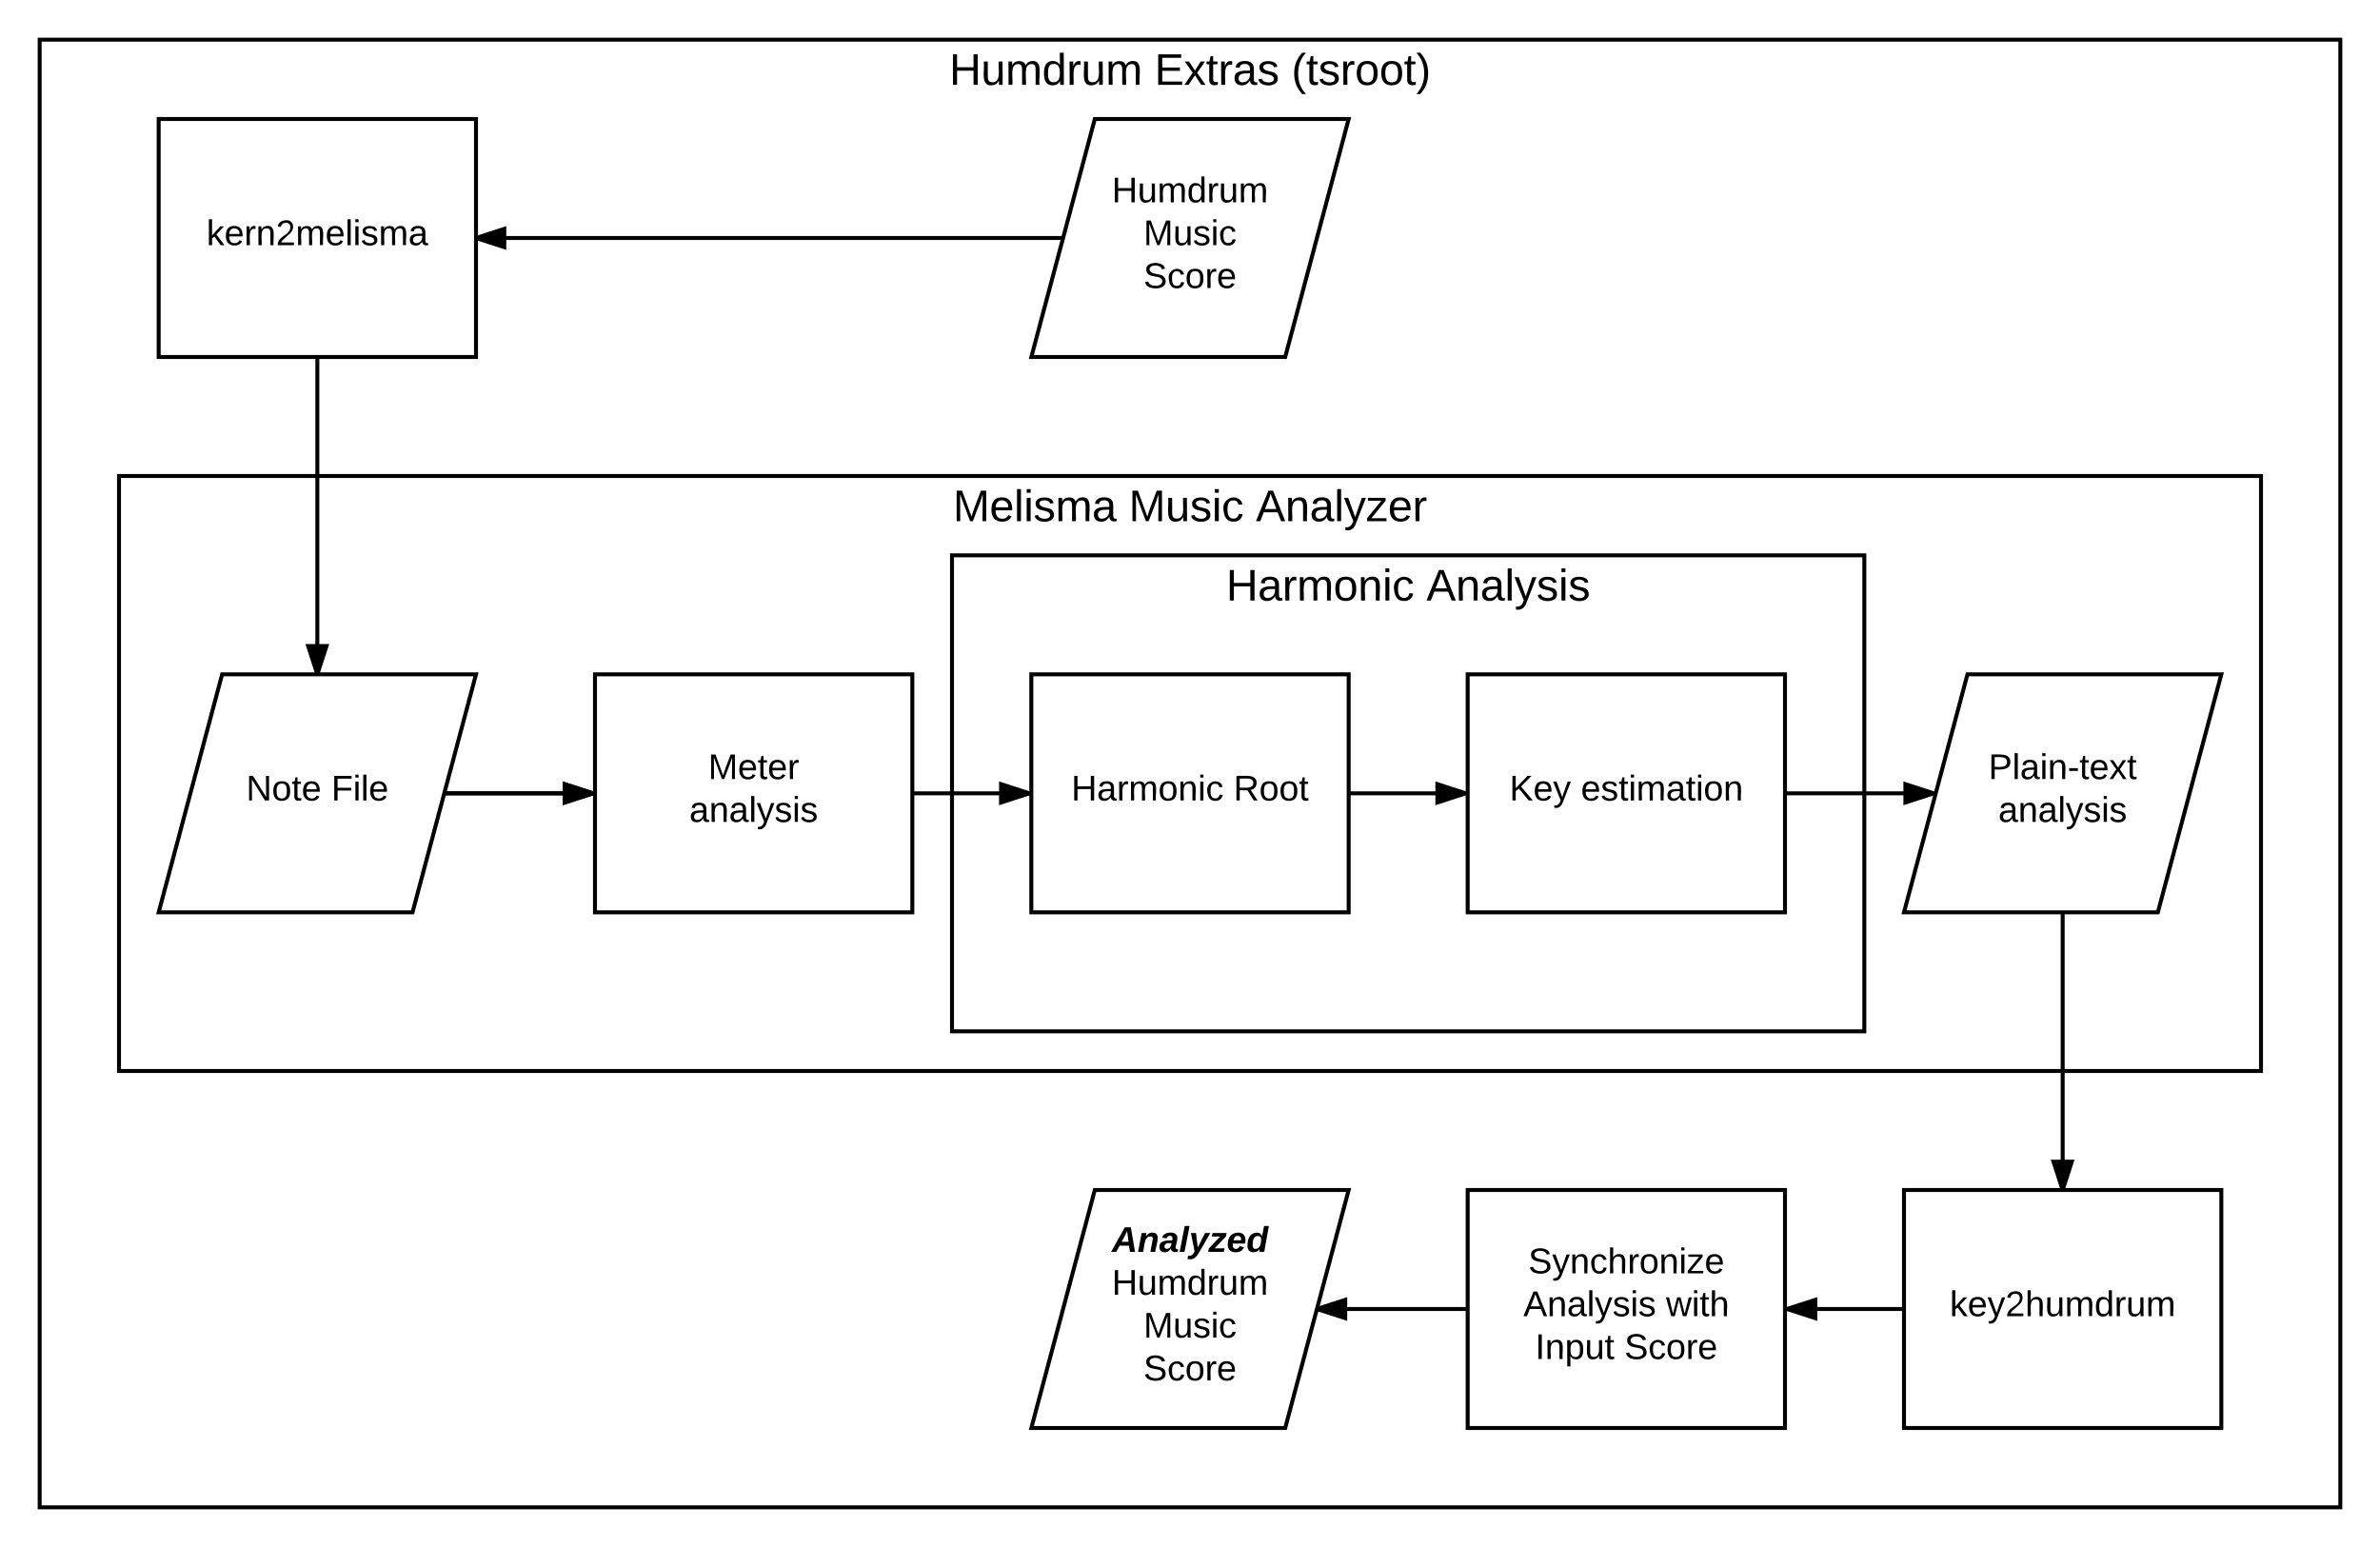 <svg xmlns="http://www.w3.org/2000/svg" xmlns:xlink="http://www.w3.org/1999/xlink" xmlns:lucid="lucid" width="1200" height="780"><g transform="translate(-240 -260)" lucid:page-tab-id="0_0"><path d="M260 280h1160v740H260z" stroke="#000" stroke-width="2" fill="none"/><use xlink:href="#a" transform="matrix(1,0,0,1,265,285) translate(453.642 17.778)"/><use xlink:href="#b" transform="matrix(1,0,0,1,265,285) translate(557.099 17.778)"/><use xlink:href="#c" transform="matrix(1,0,0,1,265,285) translate(626.173 17.778)"/><path d="M320 320h160v120H320z" stroke="#000" stroke-width="2" fill="none"/><use xlink:href="#d" transform="matrix(1,0,0,1,325,325) translate(19.125 58.6)"/><path d="M1200 860h160v120h-160z" stroke="#000" stroke-width="2" fill="none"/><use xlink:href="#e" transform="matrix(1,0,0,1,1205,865) translate(18.075 58.6)"/><path d="M792 320h128l-32 120H760z" stroke="#000" stroke-width="2" fill="none"/><use xlink:href="#f" transform="matrix(1,0,0,1,765,325) translate(35.6 37)"/><use xlink:href="#g" transform="matrix(1,0,0,1,765,325) translate(51.55 58.6)"/><use xlink:href="#h" transform="matrix(1,0,0,1,765,325) translate(51.525 80.2)"/><path d="M776 380H480" stroke="#000" stroke-width="2" fill="none"/><path d="M776 380v-1h.27zM494.27 384.64L480 380l14.27-4.64z"/><path d="M495.27 386L480 381.06v-2.1l15.27-4.96zm-12.03-6l10.03 3.26v-6.52z"/><path d="M300 500h1080v300H300z" stroke="#000" stroke-width="2" fill="none"/><use xlink:href="#i" transform="matrix(1,0,0,1,305,505) translate(415.494 17.778)"/><use xlink:href="#j" transform="matrix(1,0,0,1,305,505) translate(504.136 17.778)"/><use xlink:href="#k" transform="matrix(1,0,0,1,305,505) translate(568.21 17.778)"/><path d="M720 780h460V540H720z" stroke="#000" stroke-width="2" fill="none"/><use xlink:href="#l" transform="matrix(1,0,0,1,725,545) translate(133.21 17.778)"/><use xlink:href="#m" transform="matrix(1,0,0,1,725,545) translate(234.198 17.778)"/><path d="M540 600h160v120H540z" stroke="#000" stroke-width="2" fill="none"/><use xlink:href="#n" transform="matrix(1,0,0,1,545,605) translate(52.05 47.8)"/><use xlink:href="#o" transform="matrix(1,0,0,1,545,605) translate(42.55 69.4)"/><path d="M760 600h160v120H760z" stroke="#000" stroke-width="2" fill="none"/><use xlink:href="#p" transform="matrix(1,0,0,1,765,605) translate(15.125 58.6)"/><use xlink:href="#q" transform="matrix(1,0,0,1,765,605) translate(96.925 58.6)"/><path d="M980 600h160v120H980z" stroke="#000" stroke-width="2" fill="none"/><use xlink:href="#r" transform="matrix(1,0,0,1,985,605) translate(16.075 58.6)"/><use xlink:href="#s" transform="matrix(1,0,0,1,985,605) translate(52.075 58.6)"/><path d="M464 660h75" stroke="#000" stroke-width="2" fill="none"/><path d="M464 661h-.27l.27-1zM539 660l-14.27 4.64v-9.28z"/><path d="M540 659.27v1.46L523.73 666v-12zm-14.27 4l10.03-3.27-10.03-3.26z"/><path d="M700 660h59" stroke="#000" stroke-width="2" fill="none"/><path/><path d="M759 660l-14.27 4.64v-9.28z"/><path d="M760 659.27v1.46L743.73 666v-12zm-14.27 4l10.03-3.27-10.03-3.26z"/><path d="M920 660h59" stroke="#000" stroke-width="2" fill="none"/><path/><path d="M979 660l-14.27 4.64v-9.28z"/><path d="M980 659.27v1.46L963.73 666v-12zm-14.27 4l10.03-3.27-10.03-3.26z"/><path d="M1232 600h128l-32 120h-128z" stroke="#000" stroke-width="2" fill="none"/><use xlink:href="#t" transform="matrix(1,0,0,1,1205,605) translate(37.575 47.8)"/><use xlink:href="#o" transform="matrix(1,0,0,1,1205,605) translate(42.55 69.4)"/><path d="M1140 660h74.97" stroke="#000" stroke-width="2" fill="none"/><path/><path d="M1214.97 660l-14.27 4.64v-9.28z"/><path d="M1216.18 659.34l-.4 1.44-16.08 5.23v-12zm-14.48 3.92l10.03-3.26-10.03-3.26z"/><path d="M352 600h128l-32 120H320z" stroke="#000" stroke-width="2" fill="none"/><use xlink:href="#u" transform="matrix(1,0,0,1,325,605) translate(39.1 58.6)"/><use xlink:href="#v" transform="matrix(1,0,0,1,325,605) translate(82.05 58.6)"/><path d="M464 660h75" stroke="#000" stroke-width="2" fill="none"/><path d="M464 661h-.27l.27-1zM539 660l-14.27 4.64v-9.28z"/><path d="M540 659.27v1.46L523.73 666v-12zm-14.27 4l10.03-3.27-10.03-3.26z"/><path d="M400 440v160" stroke="#000" stroke-width="2" fill="none"/><path/><path d="M400 600l-4.64-14.27h9.28z"/><path d="M401.05 600h-2.1L394 584.73h12zm-4.3-13.27l3.25 10.03 3.26-10.03z"/><path d="M792 860h128l-32 120H760z" stroke="#000" stroke-width="2" fill="none"/><use xlink:href="#w" transform="matrix(1,0,0,1,765,865) translate(35.575 26.2)"/><use xlink:href="#x" transform="matrix(1,0,0,1,765,865) translate(35.6 47.8)"/><use xlink:href="#y" transform="matrix(1,0,0,1,765,865) translate(51.55 69.4)"/><use xlink:href="#h" transform="matrix(1,0,0,1,765,865) translate(51.525 91)"/><path d="M1280 720v140" stroke="#000" stroke-width="2" fill="none"/><path/><path d="M1280 860l-4.64-14.27h9.28z"/><path d="M1281.05 860h-2.1l-4.96-15.27h12zm-4.3-13.27l3.25 10.03 3.26-10.03z"/><path d="M980 860h160v120H980z" stroke="#000" stroke-width="2" fill="none"/><g><use xlink:href="#z" transform="matrix(1,0,0,1,985,865) translate(25.55 37)"/><use xlink:href="#A" transform="matrix(1,0,0,1,985,865) translate(23.1 58.6)"/><use xlink:href="#B" transform="matrix(1,0,0,1,985,865) translate(95 58.6)"/><use xlink:href="#C" transform="matrix(1,0,0,1,985,865) translate(29.025 80.2)"/><use xlink:href="#D" transform="matrix(1,0,0,1,985,865) translate(74.025 80.2)"/></g><path d="M1200 920h-59" stroke="#000" stroke-width="2" fill="none"/><path/><path d="M1155.27 924.64L1141 920l14.27-4.64z"/><path d="M1156.27 926l-16.27-5.27v-1.46l16.27-5.28zm-12.03-6l10.03 3.26v-6.52z"/><path d="M980 920h-76" stroke="#000" stroke-width="2" fill="none"/><path/><path d="M918.27 924.64L904 920l14.27-4.64z"/><path d="M919.27 926l-15.53-5.03.57-2.12 14.97-4.86zm-12.03-6l10.03 3.26v-6.52z"/><defs><path d="M197 0v-115H63V0H30v-248h33v105h134v-105h34V0h-34" id="E"/><path d="M84 4C-5 8 30-112 23-190h32v120c0 31 7 50 39 49 72-2 45-101 50-169h31l1 190h-30c-1-10 1-25-2-33-11 22-28 36-60 37" id="F"/><path d="M210-169c-67 3-38 105-44 169h-31v-121c0-29-5-50-35-48C34-165 62-65 56 0H25l-1-190h30c1 10-1 24 2 32 10-44 99-50 107 0 11-21 27-35 58-36 85-2 47 119 55 194h-31v-121c0-29-5-49-35-48" id="G"/><path d="M85-194c31 0 48 13 60 33l-1-100h32l1 261h-30c-2-10 0-23-3-31C134-8 116 4 85 4 32 4 16-35 15-94c0-66 23-100 70-100zm9 24c-40 0-46 34-46 75 0 40 6 74 45 74 42 0 51-32 51-76 0-42-9-74-50-73" id="H"/><path d="M114-163C36-179 61-72 57 0H25l-1-190h30c1 12-1 29 2 39 6-27 23-49 58-41v29" id="I"/><g id="a"><use transform="matrix(0.062,0,0,0.062,0,0)" xlink:href="#E"/><use transform="matrix(0.062,0,0,0.062,15.988,0)" xlink:href="#F"/><use transform="matrix(0.062,0,0,0.062,28.333,0)" xlink:href="#G"/><use transform="matrix(0.062,0,0,0.062,46.79,0)" xlink:href="#H"/><use transform="matrix(0.062,0,0,0.062,59.136,0)" xlink:href="#I"/><use transform="matrix(0.062,0,0,0.062,66.481,0)" xlink:href="#F"/><use transform="matrix(0.062,0,0,0.062,78.827,0)" xlink:href="#G"/></g><path d="M30 0v-248h187v28H63v79h144v27H63v87h162V0H30" id="J"/><path d="M141 0L90-78 38 0H4l68-98-65-92h35l48 74 47-74h35l-64 92 68 98h-35" id="K"/><path d="M59-47c-2 24 18 29 38 22v24C64 9 27 4 27-40v-127H5v-23h24l9-43h21v43h35v23H59v120" id="L"/><path d="M141-36C126-15 110 5 73 4 37 3 15-17 15-53c-1-64 63-63 125-63 3-35-9-54-41-54-24 1-41 7-42 31l-33-3c5-37 33-52 76-52 45 0 72 20 72 64v82c-1 20 7 32 28 27v20c-31 9-61-2-59-35zM48-53c0 20 12 33 32 33 41-3 63-29 60-74-43 2-92-5-92 41" id="M"/><path d="M135-143c-3-34-86-38-87 0 15 53 115 12 119 90S17 21 10-45l28-5c4 36 97 45 98 0-10-56-113-15-118-90-4-57 82-63 122-42 12 7 21 19 24 35" id="N"/><g id="b"><use transform="matrix(0.062,0,0,0.062,0,0)" xlink:href="#J"/><use transform="matrix(0.062,0,0,0.062,14.815,0)" xlink:href="#K"/><use transform="matrix(0.062,0,0,0.062,25.926,0)" xlink:href="#L"/><use transform="matrix(0.062,0,0,0.062,32.099,0)" xlink:href="#I"/><use transform="matrix(0.062,0,0,0.062,39.444,0)" xlink:href="#M"/><use transform="matrix(0.062,0,0,0.062,51.79,0)" xlink:href="#N"/></g><path d="M87 75C49 33 22-17 22-94c0-76 28-126 65-167h31c-38 41-64 92-64 168S80 34 118 75H87" id="O"/><path d="M100-194c62-1 85 37 85 99 1 63-27 99-86 99S16-35 15-95c0-66 28-99 85-99zM99-20c44 1 53-31 53-75 0-43-8-75-51-75s-53 32-53 75 10 74 51 75" id="P"/><path d="M33-261c38 41 65 92 65 168S71 34 33 75H2C39 34 66-17 66-93S39-220 2-261h31" id="Q"/><g id="c"><use transform="matrix(0.062,0,0,0.062,0,0)" xlink:href="#O"/><use transform="matrix(0.062,0,0,0.062,7.346,0)" xlink:href="#L"/><use transform="matrix(0.062,0,0,0.062,13.519,0)" xlink:href="#N"/><use transform="matrix(0.062,0,0,0.062,24.63,0)" xlink:href="#I"/><use transform="matrix(0.062,0,0,0.062,31.975,0)" xlink:href="#P"/><use transform="matrix(0.062,0,0,0.062,44.321,0)" xlink:href="#P"/><use transform="matrix(0.062,0,0,0.062,56.667,0)" xlink:href="#L"/><use transform="matrix(0.062,0,0,0.062,62.84,0)" xlink:href="#Q"/></g><path d="M143 0L79-87 56-68V0H24v-261h32v163l83-92h37l-77 82L181 0h-38" id="R"/><path d="M100-194c63 0 86 42 84 106H49c0 40 14 67 53 68 26 1 43-12 49-29l28 8c-11 28-37 45-77 45C44 4 14-33 15-96c1-61 26-98 85-98zm52 81c6-60-76-77-97-28-3 7-6 17-6 28h103" id="S"/><path d="M117-194c89-4 53 116 60 194h-32v-121c0-31-8-49-39-48C34-167 62-67 57 0H25l-1-190h30c1 10-1 24 2 32 11-22 29-35 61-36" id="T"/><path d="M101-251c82-7 93 87 43 132L82-64C71-53 59-42 53-27h129V0H18c2-99 128-94 128-182 0-28-16-43-45-43s-46 15-49 41l-32-3c6-41 34-60 81-64" id="U"/><path d="M24 0v-261h32V0H24" id="V"/><path d="M24-231v-30h32v30H24zM24 0v-190h32V0H24" id="W"/><g id="d"><use transform="matrix(0.05,0,0,0.05,0,0)" xlink:href="#R"/><use transform="matrix(0.05,0,0,0.05,9,0)" xlink:href="#S"/><use transform="matrix(0.05,0,0,0.05,19,0)" xlink:href="#I"/><use transform="matrix(0.05,0,0,0.05,24.95,0)" xlink:href="#T"/><use transform="matrix(0.05,0,0,0.05,34.95,0)" xlink:href="#U"/><use transform="matrix(0.05,0,0,0.05,44.95,0)" xlink:href="#G"/><use transform="matrix(0.05,0,0,0.05,59.9,0)" xlink:href="#S"/><use transform="matrix(0.05,0,0,0.05,69.9,0)" xlink:href="#V"/><use transform="matrix(0.05,0,0,0.05,73.85,0)" xlink:href="#W"/><use transform="matrix(0.05,0,0,0.05,77.8,0)" xlink:href="#N"/><use transform="matrix(0.05,0,0,0.05,86.8,0)" xlink:href="#G"/><use transform="matrix(0.05,0,0,0.05,101.75,0)" xlink:href="#M"/></g><path d="M179-190L93 31C79 59 56 82 12 73V49c39 6 53-20 64-50L1-190h34L92-34l54-156h33" id="X"/><path d="M106-169C34-169 62-67 57 0H25v-261h32l-1 103c12-21 28-36 61-36 89 0 53 116 60 194h-32v-121c2-32-8-49-39-48" id="Y"/><g id="e"><use transform="matrix(0.05,0,0,0.05,0,0)" xlink:href="#R"/><use transform="matrix(0.05,0,0,0.05,9,0)" xlink:href="#S"/><use transform="matrix(0.05,0,0,0.05,19,0)" xlink:href="#X"/><use transform="matrix(0.05,0,0,0.05,28,0)" xlink:href="#U"/><use transform="matrix(0.05,0,0,0.05,38,0)" xlink:href="#Y"/><use transform="matrix(0.05,0,0,0.05,48,0)" xlink:href="#F"/><use transform="matrix(0.05,0,0,0.05,58,0)" xlink:href="#G"/><use transform="matrix(0.05,0,0,0.05,72.95,0)" xlink:href="#H"/><use transform="matrix(0.05,0,0,0.05,82.95,0)" xlink:href="#I"/><use transform="matrix(0.05,0,0,0.05,88.9,0)" xlink:href="#F"/><use transform="matrix(0.05,0,0,0.05,98.9,0)" xlink:href="#G"/></g><g id="f"><use transform="matrix(0.05,0,0,0.05,0,0)" xlink:href="#E"/><use transform="matrix(0.05,0,0,0.05,12.95,0)" xlink:href="#F"/><use transform="matrix(0.05,0,0,0.05,22.95,0)" xlink:href="#G"/><use transform="matrix(0.05,0,0,0.05,37.9,0)" xlink:href="#H"/><use transform="matrix(0.05,0,0,0.05,47.9,0)" xlink:href="#I"/><use transform="matrix(0.05,0,0,0.05,53.85,0)" xlink:href="#F"/><use transform="matrix(0.05,0,0,0.05,63.85,0)" xlink:href="#G"/></g><path d="M240 0l2-218c-23 76-54 145-80 218h-23L58-218 59 0H30v-248h44l77 211c21-75 51-140 76-211h43V0h-30" id="Z"/><path d="M96-169c-40 0-48 33-48 73s9 75 48 75c24 0 41-14 43-38l32 2c-6 37-31 61-74 61-59 0-76-41-82-99-10-93 101-131 147-64 4 7 5 14 7 22l-32 3c-4-21-16-35-41-35" id="aa"/><g id="g"><use transform="matrix(0.05,0,0,0.05,0,0)" xlink:href="#Z"/><use transform="matrix(0.05,0,0,0.05,14.95,0)" xlink:href="#F"/><use transform="matrix(0.05,0,0,0.05,24.95,0)" xlink:href="#N"/><use transform="matrix(0.05,0,0,0.05,33.95,0)" xlink:href="#W"/><use transform="matrix(0.05,0,0,0.05,37.9,0)" xlink:href="#aa"/></g><path d="M185-189c-5-48-123-54-124 2 14 75 158 14 163 119 3 78-121 87-175 55-17-10-28-26-33-46l33-7c5 56 141 63 141-1 0-78-155-14-162-118-5-82 145-84 179-34 5 7 8 16 11 25" id="ab"/><g id="h"><use transform="matrix(0.05,0,0,0.05,0,0)" xlink:href="#ab"/><use transform="matrix(0.05,0,0,0.05,12,0)" xlink:href="#aa"/><use transform="matrix(0.05,0,0,0.05,21,0)" xlink:href="#P"/><use transform="matrix(0.05,0,0,0.05,31,0)" xlink:href="#I"/><use transform="matrix(0.05,0,0,0.05,36.95,0)" xlink:href="#S"/></g><g id="i"><use transform="matrix(0.062,0,0,0.062,0,0)" xlink:href="#Z"/><use transform="matrix(0.062,0,0,0.062,18.457,0)" xlink:href="#S"/><use transform="matrix(0.062,0,0,0.062,30.802,0)" xlink:href="#V"/><use transform="matrix(0.062,0,0,0.062,35.679,0)" xlink:href="#W"/><use transform="matrix(0.062,0,0,0.062,40.556,0)" xlink:href="#N"/><use transform="matrix(0.062,0,0,0.062,51.667,0)" xlink:href="#G"/><use transform="matrix(0.062,0,0,0.062,70.123,0)" xlink:href="#M"/></g><g id="j"><use transform="matrix(0.062,0,0,0.062,0,0)" xlink:href="#Z"/><use transform="matrix(0.062,0,0,0.062,18.457,0)" xlink:href="#F"/><use transform="matrix(0.062,0,0,0.062,30.802,0)" xlink:href="#N"/><use transform="matrix(0.062,0,0,0.062,41.914,0)" xlink:href="#W"/><use transform="matrix(0.062,0,0,0.062,46.79,0)" xlink:href="#aa"/></g><path d="M205 0l-28-72H64L36 0H1l101-248h38L239 0h-34zm-38-99l-47-123c-12 45-31 82-46 123h93" id="ac"/><path d="M9 0v-24l116-142H16v-24h144v24L44-24h123V0H9" id="ad"/><g id="k"><use transform="matrix(0.062,0,0,0.062,0,0)" xlink:href="#ac"/><use transform="matrix(0.062,0,0,0.062,14.815,0)" xlink:href="#T"/><use transform="matrix(0.062,0,0,0.062,27.16,0)" xlink:href="#M"/><use transform="matrix(0.062,0,0,0.062,39.506,0)" xlink:href="#V"/><use transform="matrix(0.062,0,0,0.062,44.383,0)" xlink:href="#X"/><use transform="matrix(0.062,0,0,0.062,55.494,0)" xlink:href="#ad"/><use transform="matrix(0.062,0,0,0.062,66.605,0)" xlink:href="#S"/><use transform="matrix(0.062,0,0,0.062,78.951,0)" xlink:href="#I"/></g><g id="l"><use transform="matrix(0.062,0,0,0.062,0,0)" xlink:href="#E"/><use transform="matrix(0.062,0,0,0.062,15.988,0)" xlink:href="#M"/><use transform="matrix(0.062,0,0,0.062,28.333,0)" xlink:href="#I"/><use transform="matrix(0.062,0,0,0.062,35.679,0)" xlink:href="#G"/><use transform="matrix(0.062,0,0,0.062,54.136,0)" xlink:href="#P"/><use transform="matrix(0.062,0,0,0.062,66.481,0)" xlink:href="#T"/><use transform="matrix(0.062,0,0,0.062,78.827,0)" xlink:href="#W"/><use transform="matrix(0.062,0,0,0.062,83.704,0)" xlink:href="#aa"/></g><g id="m"><use transform="matrix(0.062,0,0,0.062,0,0)" xlink:href="#ac"/><use transform="matrix(0.062,0,0,0.062,14.815,0)" xlink:href="#T"/><use transform="matrix(0.062,0,0,0.062,27.16,0)" xlink:href="#M"/><use transform="matrix(0.062,0,0,0.062,39.506,0)" xlink:href="#V"/><use transform="matrix(0.062,0,0,0.062,44.383,0)" xlink:href="#X"/><use transform="matrix(0.062,0,0,0.062,55.494,0)" xlink:href="#N"/><use transform="matrix(0.062,0,0,0.062,66.605,0)" xlink:href="#W"/><use transform="matrix(0.062,0,0,0.062,71.481,0)" xlink:href="#N"/></g><g id="n"><use transform="matrix(0.05,0,0,0.05,0,0)" xlink:href="#Z"/><use transform="matrix(0.05,0,0,0.05,14.95,0)" xlink:href="#S"/><use transform="matrix(0.05,0,0,0.05,24.95,0)" xlink:href="#L"/><use transform="matrix(0.05,0,0,0.05,29.95,0)" xlink:href="#S"/><use transform="matrix(0.05,0,0,0.05,39.95,0)" xlink:href="#I"/></g><g id="o"><use transform="matrix(0.05,0,0,0.05,0,0)" xlink:href="#M"/><use transform="matrix(0.05,0,0,0.05,10,0)" xlink:href="#T"/><use transform="matrix(0.05,0,0,0.05,20,0)" xlink:href="#M"/><use transform="matrix(0.05,0,0,0.05,30,0)" xlink:href="#V"/><use transform="matrix(0.05,0,0,0.05,33.95,0)" xlink:href="#X"/><use transform="matrix(0.05,0,0,0.05,42.95,0)" xlink:href="#N"/><use transform="matrix(0.05,0,0,0.05,51.95,0)" xlink:href="#W"/><use transform="matrix(0.05,0,0,0.05,55.9,0)" xlink:href="#N"/></g><g id="p"><use transform="matrix(0.05,0,0,0.05,0,0)" xlink:href="#E"/><use transform="matrix(0.05,0,0,0.05,12.95,0)" xlink:href="#M"/><use transform="matrix(0.05,0,0,0.05,22.95,0)" xlink:href="#I"/><use transform="matrix(0.05,0,0,0.05,28.9,0)" xlink:href="#G"/><use transform="matrix(0.05,0,0,0.05,43.85,0)" xlink:href="#P"/><use transform="matrix(0.05,0,0,0.05,53.85,0)" xlink:href="#T"/><use transform="matrix(0.05,0,0,0.05,63.85,0)" xlink:href="#W"/><use transform="matrix(0.05,0,0,0.05,67.8,0)" xlink:href="#aa"/></g><path d="M233-177c-1 41-23 64-60 70L243 0h-38l-65-103H63V0H30v-248c88 3 205-21 203 71zM63-129c60-2 137 13 137-47 0-61-80-42-137-45v92" id="ae"/><g id="q"><use transform="matrix(0.05,0,0,0.05,0,0)" xlink:href="#ae"/><use transform="matrix(0.05,0,0,0.05,12.95,0)" xlink:href="#P"/><use transform="matrix(0.05,0,0,0.05,22.95,0)" xlink:href="#P"/><use transform="matrix(0.05,0,0,0.05,32.95,0)" xlink:href="#L"/></g><path d="M194 0L95-120 63-95V0H30v-248h33v124l119-124h40L117-140 236 0h-42" id="af"/><g id="r"><use transform="matrix(0.05,0,0,0.05,0,0)" xlink:href="#af"/><use transform="matrix(0.05,0,0,0.05,12,0)" xlink:href="#S"/><use transform="matrix(0.05,0,0,0.05,22,0)" xlink:href="#X"/></g><g id="s"><use transform="matrix(0.05,0,0,0.05,0,0)" xlink:href="#S"/><use transform="matrix(0.05,0,0,0.05,10,0)" xlink:href="#N"/><use transform="matrix(0.05,0,0,0.05,19,0)" xlink:href="#L"/><use transform="matrix(0.05,0,0,0.05,24,0)" xlink:href="#W"/><use transform="matrix(0.05,0,0,0.05,27.95,0)" xlink:href="#G"/><use transform="matrix(0.05,0,0,0.05,42.9,0)" xlink:href="#M"/><use transform="matrix(0.05,0,0,0.05,52.9,0)" xlink:href="#L"/><use transform="matrix(0.05,0,0,0.05,57.9,0)" xlink:href="#W"/><use transform="matrix(0.05,0,0,0.05,61.85,0)" xlink:href="#P"/><use transform="matrix(0.05,0,0,0.05,71.85,0)" xlink:href="#T"/></g><path d="M30-248c87 1 191-15 191 75 0 78-77 80-158 76V0H30v-248zm33 125c57 0 124 11 124-50 0-59-68-47-124-48v98" id="ag"/><path d="M16-82v-28h88v28H16" id="ah"/><g id="t"><use transform="matrix(0.05,0,0,0.05,0,0)" xlink:href="#ag"/><use transform="matrix(0.05,0,0,0.05,12,0)" xlink:href="#V"/><use transform="matrix(0.05,0,0,0.05,15.95,0)" xlink:href="#M"/><use transform="matrix(0.05,0,0,0.05,25.95,0)" xlink:href="#W"/><use transform="matrix(0.05,0,0,0.05,29.9,0)" xlink:href="#T"/><use transform="matrix(0.05,0,0,0.05,39.9,0)" xlink:href="#ah"/><use transform="matrix(0.05,0,0,0.05,45.85,0)" xlink:href="#L"/><use transform="matrix(0.05,0,0,0.05,50.85,0)" xlink:href="#S"/><use transform="matrix(0.05,0,0,0.05,60.85,0)" xlink:href="#K"/><use transform="matrix(0.05,0,0,0.05,69.85,0)" xlink:href="#L"/></g><path d="M190 0L58-211 59 0H30v-248h39L202-35l-2-213h31V0h-41" id="ai"/><g id="u"><use transform="matrix(0.05,0,0,0.05,0,0)" xlink:href="#ai"/><use transform="matrix(0.05,0,0,0.05,12.95,0)" xlink:href="#P"/><use transform="matrix(0.05,0,0,0.05,22.95,0)" xlink:href="#L"/><use transform="matrix(0.05,0,0,0.05,27.95,0)" xlink:href="#S"/></g><path d="M63-220v92h138v28H63V0H30v-248h175v28H63" id="aj"/><g id="v"><use transform="matrix(0.05,0,0,0.05,0,0)" xlink:href="#aj"/><use transform="matrix(0.05,0,0,0.05,10.95,0)" xlink:href="#W"/><use transform="matrix(0.05,0,0,0.05,14.9,0)" xlink:href="#V"/><use transform="matrix(0.05,0,0,0.05,18.85,0)" xlink:href="#S"/></g><path d="M183 0l-10-63H79L44 0H-7l138-248h61L234 0h-51zm-14-102l-15-108c-16 38-36 73-55 108h70" id="ak"/><path d="M151-194c95 0 34 128 28 194h-49l25-134c0-29-45-25-59-9C67-111 69-48 56 0H6l36-190h47l-4 32c15-20 33-36 66-36" id="al"/><path d="M166-52c-4 17 5 29 24 23l-3 27c-30 11-74 1-67-34C105-15 91 4 56 4 23 4 3-15 2-49c0-64 63-67 128-67 10-22 3-53-29-45-13 3-22 10-25 24l-46-5c5-64 156-77 153 0-1 33-11 60-17 90zM97-88c-44-9-64 57-19 57 31 0 42-28 47-57H97" id="am"/><path d="M6 0l51-261h49L55 0H6" id="an"/><path d="M100 10C77 47 50 87-15 72l7-35c37 9 51-18 65-41L20-190h51L89-44l73-146h53" id="ao"/><path d="M-6 0l7-35 114-120H31l7-35h142l-7 35L59-36h100l-7 36H-6" id="ap"/><path d="M114-194c63-2 87 48 72 110H63c-3 28 1 55 31 54 21-1 32-13 37-29l44 13C160-14 137 4 91 4 41 4 11-22 11-73c0-71 33-119 103-121zm30 77c14-47-50-61-67-22-3 6-6 13-8 22h75" id="aq"/><path d="M132-28C118-9 101 4 69 4 30 4 10-23 10-62c0-70 24-129 92-132 31-1 47 14 56 35l19-102h49L179 0h-49zM62-69c0 22 7 39 29 39 45-2 54-45 57-90 2-27-10-40-33-40-44 0-53 48-53 91" id="ar"/><g id="w"><use transform="matrix(0.05,0,0,0.05,0,0)" xlink:href="#ak"/><use transform="matrix(0.05,0,0,0.05,12.95,0)" xlink:href="#al"/><use transform="matrix(0.05,0,0,0.05,23.9,0)" xlink:href="#am"/><use transform="matrix(0.05,0,0,0.05,33.9,0)" xlink:href="#an"/><use transform="matrix(0.05,0,0,0.05,38.9,0)" xlink:href="#ao"/><use transform="matrix(0.05,0,0,0.05,48.9,0)" xlink:href="#ap"/><use transform="matrix(0.05,0,0,0.05,57.9,0)" xlink:href="#aq"/><use transform="matrix(0.05,0,0,0.05,67.9,0)" xlink:href="#ar"/></g><g id="x"><use transform="matrix(0.05,0,0,0.05,0,0)" xlink:href="#E"/><use transform="matrix(0.05,0,0,0.05,12.95,0)" xlink:href="#F"/><use transform="matrix(0.05,0,0,0.05,22.95,0)" xlink:href="#G"/><use transform="matrix(0.05,0,0,0.05,37.9,0)" xlink:href="#H"/><use transform="matrix(0.05,0,0,0.05,47.9,0)" xlink:href="#I"/><use transform="matrix(0.05,0,0,0.05,53.85,0)" xlink:href="#F"/><use transform="matrix(0.05,0,0,0.05,63.85,0)" xlink:href="#G"/></g><g id="y"><use transform="matrix(0.05,0,0,0.05,0,0)" xlink:href="#Z"/><use transform="matrix(0.05,0,0,0.05,14.95,0)" xlink:href="#F"/><use transform="matrix(0.05,0,0,0.05,24.95,0)" xlink:href="#N"/><use transform="matrix(0.05,0,0,0.05,33.95,0)" xlink:href="#W"/><use transform="matrix(0.05,0,0,0.05,37.9,0)" xlink:href="#aa"/></g><g id="z"><use transform="matrix(0.05,0,0,0.05,0,0)" xlink:href="#ab"/><use transform="matrix(0.05,0,0,0.05,12,0)" xlink:href="#X"/><use transform="matrix(0.05,0,0,0.05,21,0)" xlink:href="#T"/><use transform="matrix(0.05,0,0,0.05,31,0)" xlink:href="#aa"/><use transform="matrix(0.05,0,0,0.05,40,0)" xlink:href="#Y"/><use transform="matrix(0.05,0,0,0.05,50,0)" xlink:href="#I"/><use transform="matrix(0.05,0,0,0.05,55.95,0)" xlink:href="#P"/><use transform="matrix(0.05,0,0,0.05,65.95,0)" xlink:href="#T"/><use transform="matrix(0.05,0,0,0.05,75.95,0)" xlink:href="#W"/><use transform="matrix(0.05,0,0,0.05,79.9,0)" xlink:href="#ad"/><use transform="matrix(0.05,0,0,0.05,88.9,0)" xlink:href="#S"/></g><g id="A"><use transform="matrix(0.05,0,0,0.05,0,0)" xlink:href="#ac"/><use transform="matrix(0.05,0,0,0.05,12,0)" xlink:href="#T"/><use transform="matrix(0.05,0,0,0.05,22,0)" xlink:href="#M"/><use transform="matrix(0.05,0,0,0.05,32,0)" xlink:href="#V"/><use transform="matrix(0.05,0,0,0.05,35.95,0)" xlink:href="#X"/><use transform="matrix(0.05,0,0,0.05,44.95,0)" xlink:href="#N"/><use transform="matrix(0.05,0,0,0.05,53.95,0)" xlink:href="#W"/><use transform="matrix(0.05,0,0,0.05,57.9,0)" xlink:href="#N"/></g><path d="M206 0h-36l-40-164L89 0H53L-1-190h32L70-26l43-164h34l41 164 42-164h31" id="as"/><g id="B"><use transform="matrix(0.05,0,0,0.05,0,0)" xlink:href="#as"/><use transform="matrix(0.05,0,0,0.05,12.95,0)" xlink:href="#W"/><use transform="matrix(0.05,0,0,0.05,16.9,0)" xlink:href="#L"/><use transform="matrix(0.05,0,0,0.05,21.9,0)" xlink:href="#Y"/></g><path d="M33 0v-248h34V0H33" id="at"/><path d="M115-194c55 1 70 41 70 98S169 2 115 4C84 4 66-9 55-30l1 105H24l-1-265h31l2 30c10-21 28-34 59-34zm-8 174c40 0 45-34 45-75s-6-73-45-74c-42 0-51 32-51 76 0 43 10 73 51 73" id="au"/><g id="C"><use transform="matrix(0.05,0,0,0.05,0,0)" xlink:href="#at"/><use transform="matrix(0.05,0,0,0.05,5,0)" xlink:href="#T"/><use transform="matrix(0.05,0,0,0.05,15,0)" xlink:href="#au"/><use transform="matrix(0.05,0,0,0.05,25,0)" xlink:href="#F"/><use transform="matrix(0.05,0,0,0.05,35,0)" xlink:href="#L"/></g><g id="D"><use transform="matrix(0.05,0,0,0.05,0,0)" xlink:href="#ab"/><use transform="matrix(0.05,0,0,0.05,12,0)" xlink:href="#aa"/><use transform="matrix(0.05,0,0,0.05,21,0)" xlink:href="#P"/><use transform="matrix(0.05,0,0,0.05,31,0)" xlink:href="#I"/><use transform="matrix(0.05,0,0,0.05,36.95,0)" xlink:href="#S"/></g></defs></g></svg>